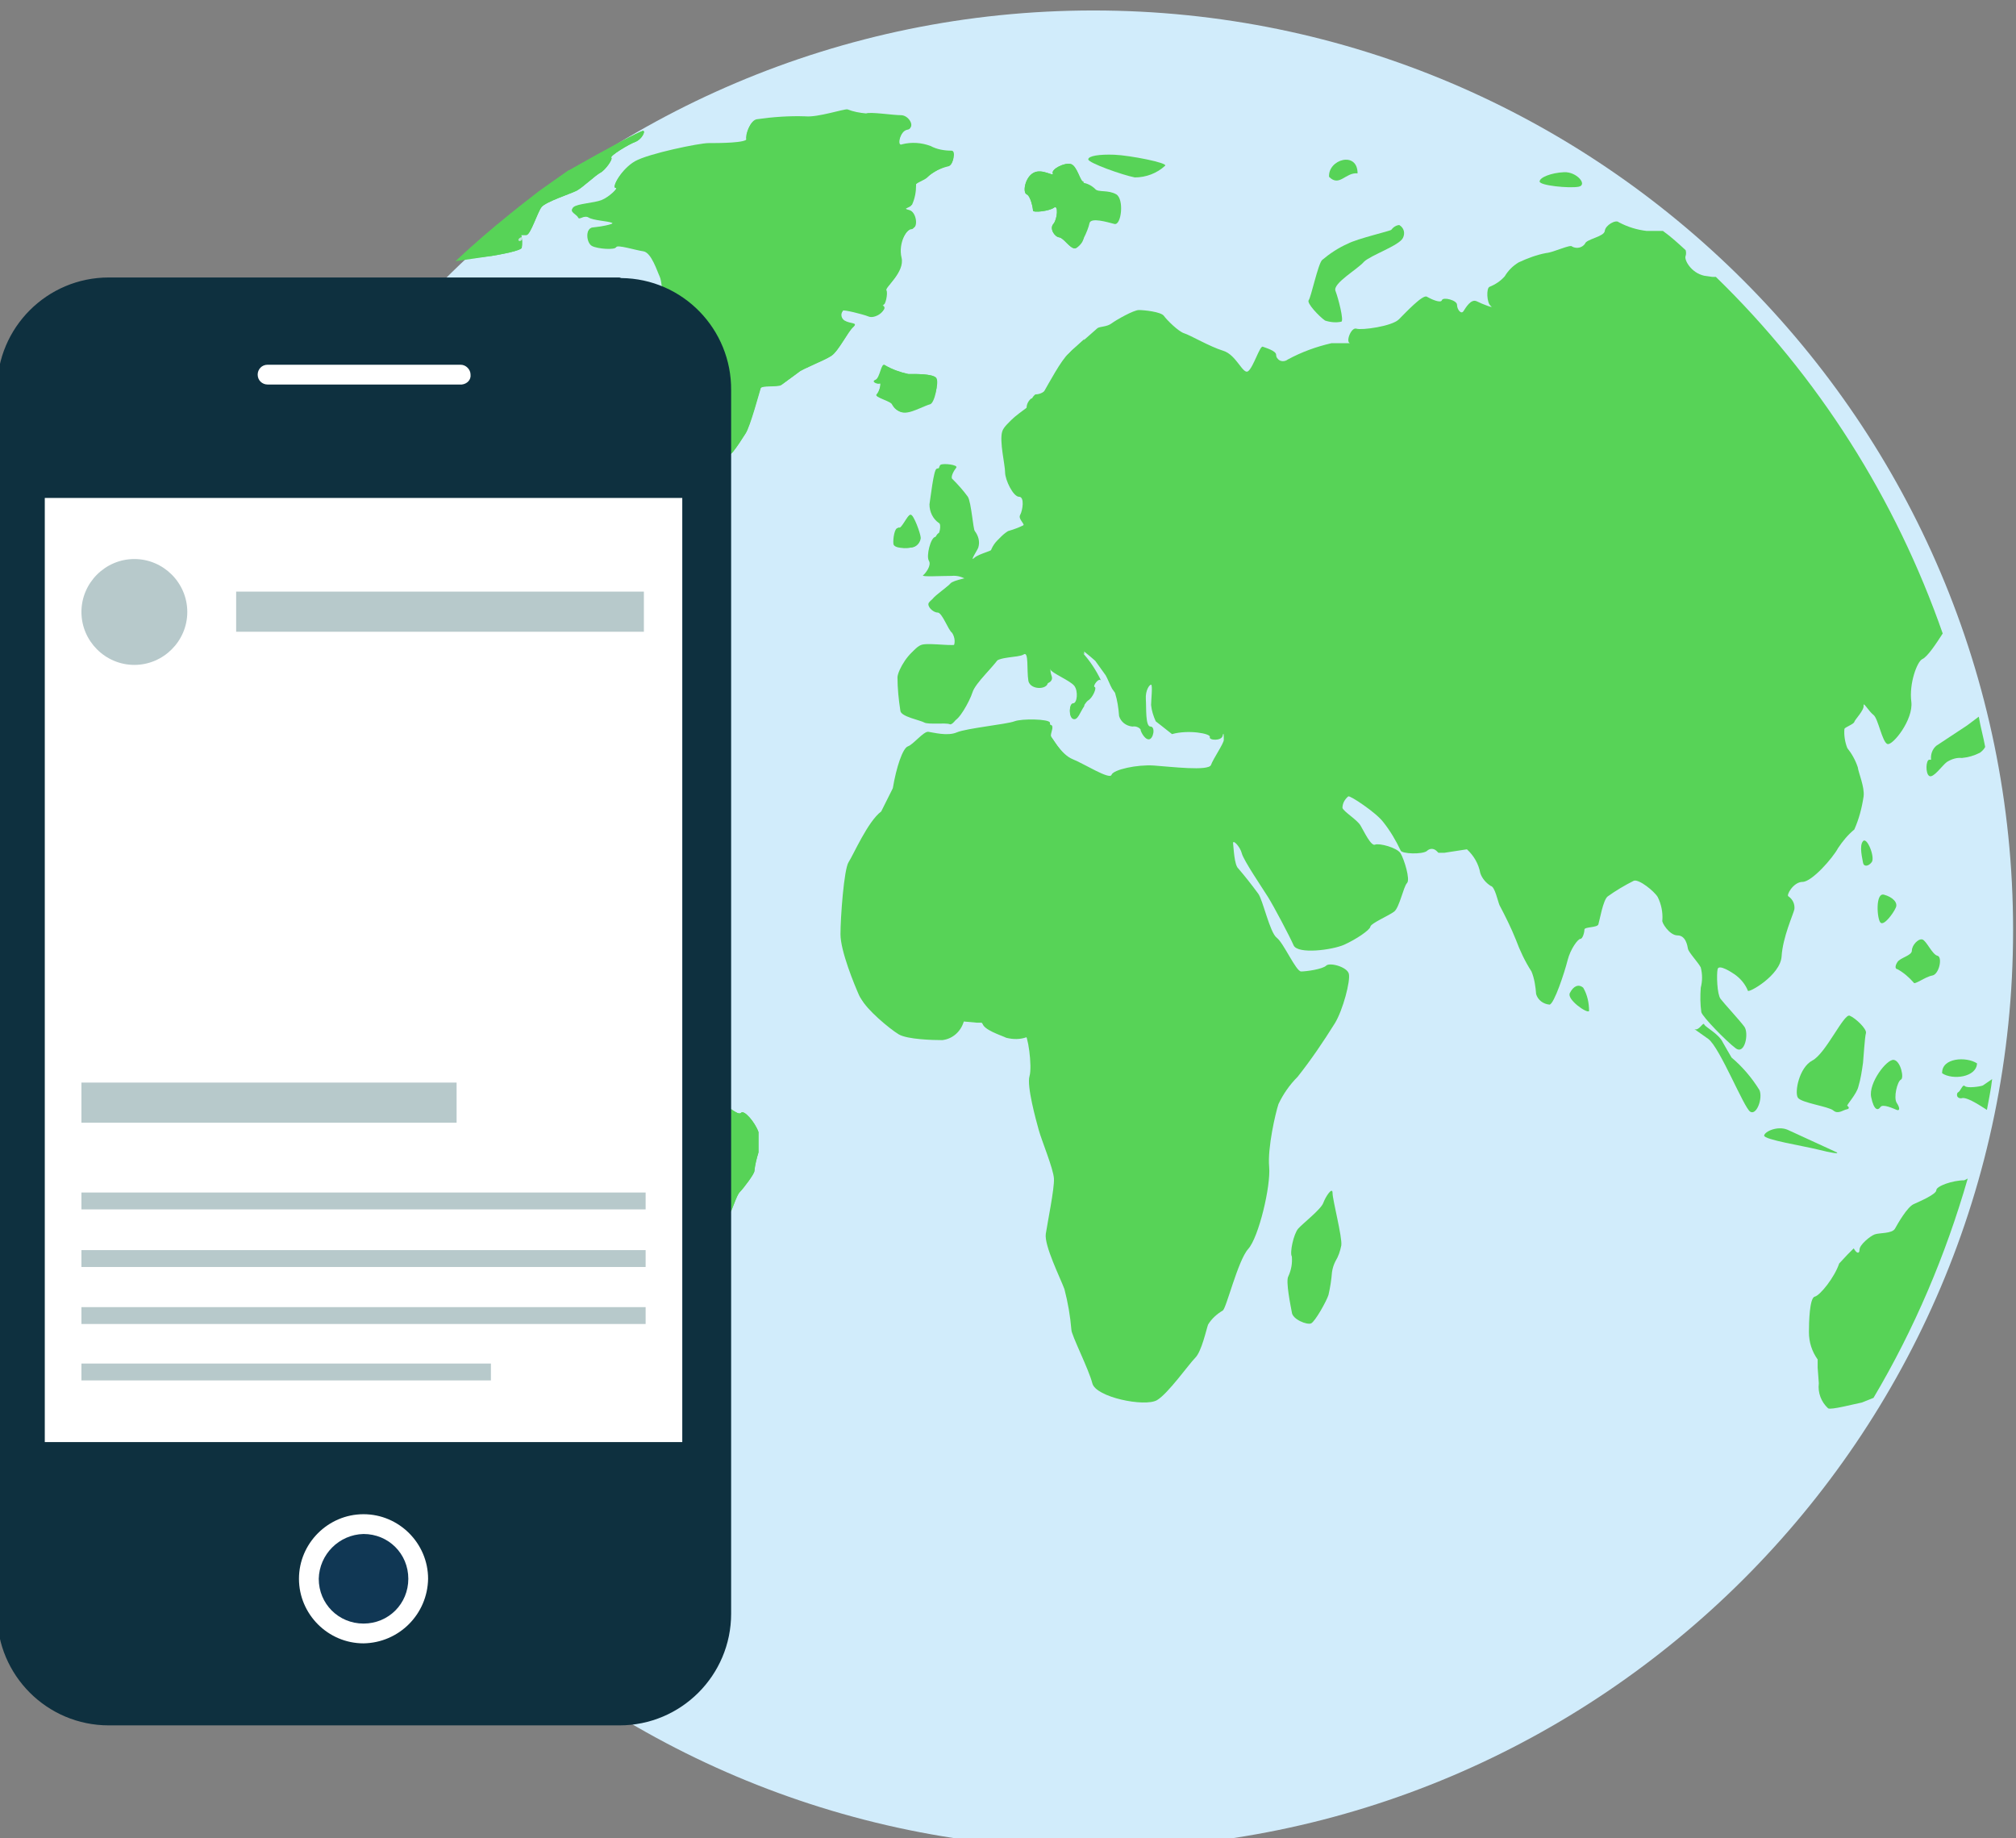 <?xml version="1.0" encoding="utf-8"?>
<!-- Generator: Adobe Illustrator 19.0.0, SVG Export Plug-In . SVG Version: 6.00 Build 0)  -->
<svg version="1.1" id="Pagina_inicial_Escritorio" xmlns="http://www.w3.org/2000/svg" xmlns:xlink="http://www.w3.org/1999/xlink"
	 x="0px" y="0px" viewBox="-306 123 346.6 316" style="enable-background:new -306 123 346.6 316;" xml:space="preserve">
<rect x="-306" y="123" width="346.6" height="316" fill="#808080" stroke="none"/>
<style type="text/css">
	.st0{fill:#D1ECFB;}
	.st1{fill:#57D357;}
	.st2{fill:#103754;}
	.st3{fill:none;}
	.st4{fill:#C1E2DE;}
	.st5{fill:#0E303F;}
	.st6{fill:#FFFFFF;}
	.st7{fill:#B7C9CB;}
</style>
<title>mundo</title>
<g id="Porque_somos_tu_mejor_elección">
	<path class="st0" d="M-118,124.8c-87.1,0-158,70.9-158,158s70.9,158,158,158S40.1,370,40.1,282.9S-30.9,124.8-118,124.8z"/>
	<path class="st1" d="M31.7,325.9c-2,0-4.8,1-4.8,1.7s-2.8,1.9-3.9,2.4s-2.7,3.3-3.2,4.2s-2.7,0.7-3.5,1s-2.6,1.8-2.6,2.6
		c0,0.8-0.5,0.7-1-0.2l-1.1,1.1l-1.4,1.5c-0.8,2.4-3.3,5.5-4.2,5.7s-1,4.4-1,6.1s0.5,3.3,1.5,4.7v1.4l0.2,2.7
		c-0.2,1.6,0.4,3.2,1.6,4.3c0.5,0.3,4.3-0.7,5.8-1l2-0.8c7-11.8,12.4-24.5,16.2-37.7L31.7,325.9z"/>
	<path class="st1" d="M-229.3,329.9c-0.2,0.5,2.6,3.3,3.6,4.3c1.6,2.2,2.9,4.7,3.9,7.3c0.3,1.6,0.3,3.1,0,4.7
		c0.1,0.8,0.3,1.6,0.6,2.4c0.1,0.6-0.9,5.1-0.6,7c0.3,1.9-2.2,7.6-2,10.6c0.2,3,1.4,6.6,1.8,6.4c0.4-0.2,0.7,2.6-0.1,3
		c-0.8,0.4-1.9,2.6-1.4,2.7c0.5,0.1,0,2.4,0.1,3.3c0.1,0.9,0.9,6.9,1,8.4s2.3,5.1,2.7,6.4s0.9,3.5,1,3.9l0.3,0.8
		c0.8,0.2,1.6,0.6,2.3,1c0.5,0.3,3.9,0.1,5-0.1s0.1-1.2-0.3-1.7c-0.4-0.5-0.9-3.2-1.5-3.4c-0.6-0.2-0.8-3.6-0.3-4.4s2.5-1.9,2.7-2.6
		c0.2-0.7,0.2-3.5-0.2-4s0.1-4-0.2-5.8c-0.3-1.8,3.1-3.4,3.3-4.8c0.2-1.4,4-3,4.8-3.6c0.8-0.6,1.6-4.8,1.1-5.6
		c-0.5-0.8,1.4-1.6,2.2-1.6l2-0.6c0.2,0,1.2-1.8,1.7-2.2s1.6-4.7,2.5-5.3c0.9-1.1,1.5-2.5,1.7-4c0.4-1.3,1-2.5,1.9-3.6
		c0.5-0.7,4-2.3,4.7-2.5c0.7-0.2,1.6-5.9,1.8-8c0.4-1.9,0.8-3.7,1.4-5.5c0-0.7,1.1-1.2,1.4-1.5s1-2.8,1.6-3.4
		c0.6-0.6,2.5-3.1,2.5-3.6c0.1-1.1,0.4-2.2,0.7-3.2v-3.5c-0.6-1.7-2.5-3.9-3-3.3c-0.5,0.6-2.6-1.5-3.7-1.9c-1.5-0.4-3-0.7-4.5-0.7
		c-0.7,0-3.1-1.9-4.2-2.3c-1.5-0.3-2.9-0.6-4.3-1.1c-0.5-0.3-1.1-4.4-3.4-5.8c-2.3-1.4-6.1-4.5-6.6-5.7s-4.7-3.5-6-4.3
		c-1.3-0.8-3.3-0.9-3.5-0.6c-0.2,0.3-1.9-2.3-2.7-3c-0.8-0.7-3.4-1.2-3.5-0.7s-1.8,0.2-2.2-0.2s-1.7,0.2-2.4,0.5
		c-0.7,0.3-2.7,3.4-3.7,4.2c-1,0.8-2.2-0.7-2.8-1c-1.3,0-2.6,0.3-3.7,1c-0.7,0.5-2.2-3.4-1.8-5.2c0.4-1.8-1.6-5.3-3.2-5.5
		c-1.6-0.2-1.9-3.9-1.7-5.2c0.2-1.3-2.7-2.3-3.5-2.4c-0.8-0.1-2.6,1.8-3,2.8s-7.3-1.2-6.5-5.5c0.8-4.3,4.1-8.5,4.9-9
		s5.2-0.7,6.2-0.1c0.6,0.3,1.4,0.3,2-0.2c1.7-0.1,3.3,0,4.9,0.5c1,0.5,2.6,4.7,3.7,5.1c1.1,0.4,1.5-2.7,1.7-3.5
		c-0.1-1.1-0.4-2.3-0.8-3.3c-0.2-0.6,1.8-5.7,3.5-6.5c1.7-0.8,3.5-3.7,3.3-4.2c-0.2-0.5,1.4-0.9,1.7-1.1c0.3-0.2,0-4.3,0.6-5.2
		c1.5-1.3,3.1-2.4,4.9-3.2c1-0.5,1.7-3,1.4-3.5c-0.3-0.5,2.6-3,4.2-3.5c1.6-0.5,2.8,0.9,2.5,1l3.3-1.8c0.9-0.6,0-2.6-0.7-3.2
		c-0.7-0.6-0.2-2.7,0.6-3c0.8-0.6,1.3-1.5,1.2-2.5c-0.2-0.3,3.4,0.3,4.8-0.7c1.4-1,0.3,2.4-0.6,3.9c-0.5,0.7-0.3,1.7,0.4,2.2
		c0.3,0.2,0.6,0.3,1,0.3c0.7,0,1.3,0.4,1.5,1.1c0.1,0.3,1.5-0.5,2.4,0s1.5-1.2,1.5-2s-2.2-2.3-2.5-3.3c-0.3-2.5-0.5-4.9-0.5-7.4
		c0-1-1.5-2.8-1.9-2.5s-1.4-2.8-2.2-3.5c-0.6-0.8-0.9-1.7-0.9-2.7c0-0.5-2.5-3.2-3.2-4.4c-0.7-1.2-1.5-1-1.6-0.5s-1.8,0.7-2.6,0.6
		c-0.8-0.1-1.4-3-1.4-4s-3.3-1.2-3.9-2.2c-0.6-1-2.7-0.5-3.1-1c-0.7-0.6-1.6-1-2.6-0.9c-0.3,0.2-0.2,8.1-0.6,10.1
		c-0.4,2-2.2,4-2.8,3.9s-0.2,1.5,0.1,1.4c0.3-0.1-1.2,2.3-1.5,3.9c-0.3,1.6-1.8,0-2-1.5c-0.2-1.5-1.8-3.4-2.2-3s-1.4-0.6-1.8-0.2
		c-0.4,0.4-3.4-1.7-4.7-2.4c-1.3-0.7-1.8-4.3-2.6-4.7c-0.8-0.4-0.1-0.8-0.1-1.4s2.4-2.7,3.1-3.5c1.3-1.7,2.8-3.4,4.3-5
		c1-0.8,1.8-2.6,1.6-3c-0.2-0.4,4.4-1.8,5.7-2.2c1.3-0.4,2.3-3.9,2.5-4.9c0-1.2-0.5-2.3-1.4-3.1c-0.6-0.2,1.7-0.3,2.5,0.1
		c0.8,0.4,3.1-0.7,4.1-0.2l4.2,2.5l-0.2,2.5l-0.6,4.3c-3.6,1.5-4.7,4.1-3.4,4c1.3-0.1,7,2.5,8.6,3.6s2.2-1.7,2.6-2.6
		c0.4-1.4,0.4-2.8,0-4.2c-0.5-0.6,1.8-0.3,2.5,0.2c0.7,0.5,1.4-0.6,1.8-0.9c0.4-0.3,0.7-2.6,1-3.1c0.3-0.5-1-0.9-1.1-1.6
		s-2.6-1.7-3.4-2.2c-0.8-0.6-1-1.6-0.6-2.5c0.3-0.3-0.2-2.6-0.7-3.3s-3.1-1.4-4-1.4s-1.8-2-2.4-2.4c-1.6-0.4-3.3-0.6-4.9-0.5
		c-0.8,0.2-2.4-2.5-3.9-1.6s-3-0.9-3.6-1.4s-4.1,3.3-4,5.8s1.2,5,1.8,5.1s-0.1,2.4-0.7,3.1c-0.6,0.7-2-0.7-1.5-1.2s-1.5-3.3-2.2-4.3
		c-0.7-1-2.3-1.5-3.4-1.9l-2,2.3c0.3,1,0.4,2.1,0.2,3.1c-0.5,1.6-1.8,1.8-1.8,1.1c-0.4-0.4-0.9-0.6-1.5-0.6
		c-19.7,23.5-32,52.2-35.6,82.6c0.8,0.7,1.4,1.6,1.8,2.6c0.5,1.4,2.8,2.3,3.3,2.6c0.5,0.3,0.6-2.6,0.2-3.4s0.6-1.1,0.6-0.7
		c0,0.4,2.3,3.1,3,4.1s1.5,6.9,2.3,8.2c0.8,1.3,7.6,4,9.9,4.4c2.1,0.7,4,1.9,5.5,3.6c0.5,0.7,3.4,1,4,1.4c1,0.8,1.9,1.7,2.7,2.7
		c0.5,0.5,0.9,1.2,1.1,1.9c0,0.3,3.9,1.8,4.9,2.8c0.8,0.7,1.9,0.8,2.8,0.3c0.2-0.5,1,2,1.5,3s0.5,3,0.1,3.3s-0.8,4.2-1.5,5
		c-0.7,0.8-2,6.5-1.7,7.6c0.6,1.5,1.7,2.8,3,3.7c0.4,0.2,0.6,0.8,0.3,1.2v0.1l-0.4,0.3c-0.6,0-0.3,5.6,1.1,6.4
		C-230.5,328.2-229,329.5-229.3,329.9z"/>
	<path class="st2" d="M-210.7,233.7"/>
	<path class="st1" d="M-221.5,167c1.8-0.3,5-0.9,5.2-1.4c0.1-0.7,0.1-1.5-0.1-2.2h0.9c0.7,0,1.9-3.9,2.6-4.8s5-2.3,6-2.8
		s3.3-2.7,4.1-3.1c0.8-0.4,2.2-2.3,1.9-2.6c-0.3-0.3,3-2.3,4.1-2.7s1.8-1.8,1.4-1.9c-0.4-0.1-6.8,3.4-12.8,6.8
		c-6.9,4.7-13.4,9.9-19.5,15.6L-221.5,167z"/>
	<path class="st1" d="M-107.1,363.7c1.9-1.1,5.5-6.2,6.6-7.3s1.9-4.9,2.2-5.7c0.6-1,1.5-1.8,2.5-2.4c0.6-0.2,2.6-8.6,4.4-10.6
		s3.9-10.8,3.6-14.1c-0.3-3.3,1.1-9.3,1.6-10.8c0.8-1.7,1.9-3.3,3.3-4.7c2.3-2.9,4.4-6,6.4-9.2c1.4-2.3,2.7-7.3,2.4-8.5
		s-3.3-2-3.9-1.4c-0.6,0.6-3.4,1-4.3,1s-3-4.9-4.2-5.8c-1.2-0.9-2.4-6.6-3.2-7.6c-1.1-1.5-2.2-2.9-3.4-4.3c-0.7-0.6-0.8-3.5-0.9-4.3
		s1.2,0.5,1.5,1.7s3.5,5.9,4.5,7.5c1,1.6,3.7,6.7,4.4,8.3s6.7,0.8,8.7-0.1c2-0.9,4.4-2.5,4.5-3.1c0.1-0.6,3.2-1.9,4.1-2.6
		s1.6-4.3,2.2-4.9c0.6-0.6-0.5-4.1-1.1-5.1s-3.7-1.8-4.4-1.5s-1.9-2.3-2.5-3.3s-2.8-2.3-3.1-3c0-0.8,0.4-1.5,1-2
		c0.3-0.2,4.8,2.8,6,4.4c1.2,1.5,2.2,3.2,3,4.9c0.2,0.6,3.7,0.7,4.5,0.1c0.5-0.5,1.2-0.5,1.7,0l0.1,0.1l0.2,0.2h1l3.9-0.6
		c1.2,1.1,2,2.5,2.3,4.1c0.3,0.9,1,1.7,1.8,2.2c0.7,0.1,1.2,2.6,1.5,3.3c1,1.9,2,3.9,2.8,5.9c0.7,1.9,1.6,3.8,2.7,5.5
		c0.5,1.2,0.7,2.6,0.8,3.9c0.3,1,1.2,1.7,2.3,1.8c0.8-0.1,2.6-5.6,3.1-7.6s1.8-3.7,2.2-3.7s0.7-1.1,0.7-1.6s2.2-0.3,2.4-0.9
		c0.2-0.6,0.8-4.2,1.6-4.8c1.4-1,2.9-1.9,4.5-2.7c0.9-0.3,3.5,1.8,4.1,2.8c0.6,1.2,0.9,2.6,0.8,4c-0.2,0.3,1.2,2.6,2.6,2.6
		s1.7,1.7,1.8,2.3s1.8,2.4,2.2,3.2c0.3,1.2,0.3,2.3,0,3.5c-0.1,1.4-0.1,2.8,0.1,4.2c0.2,0.8,4.3,5,5.9,6.2s2.3-2.6,1.5-3.7
		c-0.8-1.1-3.5-4-4.1-4.8s-0.7-4.2-0.5-5.1c0.2-0.9,2.4,0.5,3.2,1.1c0.9,0.7,1.6,1.6,2,2.6c0,0.5,5.6-2.6,5.8-5.9s2-7.2,2.2-8.1
		c0.1-0.9-0.3-1.7-1-2.2c-0.5-0.1,0.8-2.5,2.4-2.5s5.2-4.1,6.1-5.8c0.8-1.2,1.7-2.3,2.8-3.2c0.8-1.8,1.3-3.7,1.6-5.7
		c0.2-1.6-0.9-4.1-1-5c-0.4-1.2-1-2.3-1.8-3.3c-0.4-1-0.6-2.2-0.5-3.3c0.1-0.3,1.6-0.8,1.7-1.2s1.7-2,1.6-2.8s0.9,1,1.7,1.6
		c0.8,0.6,1.5,4.7,2.4,5s4.5-4.2,4.1-7.3s1-6.9,1.9-7.3s2.4-2.7,3.5-4.4c-8.1-23.2-21.4-44.2-39-61.3h-0.6l-1.4-0.2
		c-2.3-0.5-3.5-2.8-3.2-3.4c0.1-0.3,0.1-0.7,0-1c-1.2-1.1-2.5-2.3-3.9-3.3h-2.8c-1.7-0.2-3.3-0.7-4.8-1.5c-0.5-0.5-2.3,0.5-2.4,1.5
		s-3.2,1.4-3.4,2.2c-0.5,0.7-1.4,0.9-2.2,0.5c-0.2-0.5-3.2,1-4.5,1.1c-1.6,0.3-3.2,0.9-4.7,1.6c-1,0.6-1.8,1.4-2.4,2.4
		c-0.7,0.8-1.6,1.4-2.6,1.8c-0.6,0.2-0.5,2.8,0.2,3.3s-1.4-0.3-2.4-0.8s-1.9,1.1-2.3,1.7s-1.1-0.3-1.1-1.1s-2.4-1.4-2.6-0.8
		s-1.9-0.2-2.6-0.6s-3.6,2.7-4.8,3.9c-1.2,1.2-6.4,1.9-7.3,1.6s-1.9,2.3-1.1,2.5h-3.2c-2.6,0.6-5.1,1.5-7.5,2.8
		c-0.5,0.4-1.3,0.4-1.7-0.1c-0.2-0.2-0.3-0.4-0.3-0.7c0-0.7-1.8-1.2-2.3-1.4s-1.6,3.5-2.5,4.2s-2-2.8-4.3-3.5s-5.7-2.7-6.7-3
		s-3-2.3-3.5-3s-3.4-1-4.3-1s-3.9,1.7-4.7,2.3s-1.9,0.5-2.4,0.8l-5,4.4c-1.2,1-3.5,5.3-4.2,6.5c-0.5,0.7-1.3,1.2-2.2,1.2
		c-0.5,0.4-0.8,1-0.8,1.6c0,0.5-3.7,2.4-4.2,4.1s0.5,5.7,0.5,7s1.4,4.2,2.4,4.2s0.6,2.4,0.2,3.1c-0.4,0.7,0.7,1.4,0.6,1.9
		c-0.1,0.5-2.6,1.4-3.4,1.6c-1.1,0.7-1.9,1.6-2.3,2.8c-0.1,0.6-2.6,1-3.5,1.8c0.2-0.6,0.4-1.2,0.7-1.8c0.3-1,0-2-0.6-2.8
		c-0.3-0.3-0.6-4.9-1.2-5.9c-0.8-1.1-1.7-2.1-2.6-3c-0.3-0.3,0.2-1.5,0.6-2c0.4-0.5-2.2-0.8-2.7-0.5s-1,4.9-1.2,6.1
		c0,1.3,0.6,2.5,1.6,3.2c0.5,0.1,0.2,2.3-0.6,2.4c-0.8,0.1-1.6,3.3-1.1,4.1s-0.6,2.2-1,2.5s3.2,0.1,4.9,0.1c1-0.1,2,0.2,2.8,0.8
		c-0.1,0.1-3.2,0.6-3.7,1.2s-2.6,2-3,2.6s0.7,1.7,1.5,1.7c0.8,0,1.8,3,2.5,3.5c0.5,0.8,0.6,1.8,0.1,2.6c-0.2,0.5-4.4-0.2-5.9,0.1
		s-3.5,3.6-3.6,4.9c0,1.9,0.2,3.9,0.5,5.8c0.1,1,3.4,1.6,4.1,2s3.7,0,4.4,0.3c0.7,0.3,2.7-3.2,3.2-4.8s3.7-4.5,4.4-5.7
		c0.7-1.2,4.2-0.9,5.1-1.5c0.9-0.6,0.5,2.7,0.8,4.5c0.3,1.8,3.9,1.6,3.3-0.1s0.3-2.4,0.5-1.8s3.4,1.9,4.1,2.8s0.5,3-0.2,3
		s-0.8,2.2,0,2.5s1.8-2.5,2.6-3s1.5-2.2,1.1-2.3s0.7-1.7,1.1-1.1c-0.8-1.7-1.9-3.4-3.2-4.8c-1.5-1.5-0.3-0.8,2.2,1.4l1.8,2.5
		c0.3,0.5,0.8,1.8,1.1,2.3l0.5,0.7c0.4,1.3,0.6,2.6,0.7,4c0.3,1,1.2,1.7,2.3,1.8c0.5-0.1,1.1,0.1,1.4,0.5c-0.1,0.1,0.6,1.7,1.4,1.7
		s1.2-2.2,0.3-2.2s-0.7-3.2-0.8-4.7s0.6-2.5,0.9-2.5s0,2.8,0,3.5c0.1,1,0.4,1.9,0.8,2.8l0.9,0.7l1.9,1.5c2.8-0.8,6.7-0.1,6.5,0.5
		s2,0.7,2.2-0.2s0.2,0.1,0.2,0.7s-1.8,3.2-2.2,4.3s-6.9,0.3-9.8,0.1s-7,0.7-7.3,1.6c-0.3,0.9-4.7-1.9-6.7-2.7s-3.6-3.9-4-4.3
		s0.3-1.4,0.1-2s-4.8-0.7-6.1-0.2c-1.3,0.5-8.3,1.2-9.9,1.9c-1.6,0.7-4.1,0-4.9-0.1s-2.6,2.2-3.5,2.5s-2,3.6-2.6,7.2l-1.2,2.4
		l-0.8,1.6c-2.3,1.7-4.8,7.5-5.6,8.7c-0.8,1.2-1.4,9.5-1.4,12.4c0,2.9,2.4,8.7,3.2,10.5c0.8,1.8,4.9,5.2,6.4,6.1c1.5,0.9,6,1,7.5,1
		c1.8-0.2,3.2-1.5,3.7-3.2l2.2,0.2h1c0,1.2,3.3,2.2,4.1,2.6c1.2,0.3,2.4,0.3,3.5-0.1c0.6-0.1,1.4,5.6,0.9,7.3
		c-0.5,1.7,1.1,7.5,1.6,9.3s2.5,6.6,2.6,8.3c0.1,1.7-1.1,7.5-1.4,9.5s2.5,7.6,3.2,9.5c0.6,2.3,1,4.6,1.2,7c0,0.9,3,6.8,3.6,9.2
		S-109.2,364.9-107.1,363.7z"/>
	<path class="st1" d="M23,291.9c0.1,0.5,2-1,3.2-1.2s1.8-3.2,0.9-3.4c-0.9-0.2-1.9-2.6-2.6-2.8c-0.7-0.2-1.8,1-1.8,1.9
		c0,0.9-2,1.2-2.5,2s-0.3,1.2,0,1.2C21.3,290.2,22.2,291,23,291.9z"/>
	<path class="st1" d="M20.8,308.6c0.6-0.2,0-3.2-1.2-3.4c-1.2-0.2-4.4,4-3.9,6.4c0.5,2.4,1.2,2.3,1.6,1.7s2.3,0.3,2.8,0.5
		s0.6-0.3,0-1.2S20.2,308.9,20.8,308.6z"/>
	<path class="st1" d="M14.3,305.7c0.1-1,0.3-4.4,0.5-5.1s-1.8-2.6-2.8-3c-1-0.4-4.1,6.5-6.4,7.7s-3.1,5.5-2.5,6.4
		c0.6,0.9,5.3,1.5,6.1,2.2s1.7-0.1,2.3-0.2c0.6-0.1,0.3-0.5,0.1-0.6c-0.2-0.1,1.6-2,1.9-3.3C13.9,308.5,14.1,307.1,14.3,305.7z"/>
	<path class="st1" d="M1.3,317.2c-1.7-0.7-3.9,0.3-4,1s6.8,1.8,9.2,2.4c2.4,0.6,3.7,0.8,3.3,0.5L1.3,317.2z"/>
	<path class="st1" d="M15.8,271.2c0.6-0.8-0.8-4.4-1.5-3.6s-0.1,3,0,3.7S15.2,272,15.8,271.2z"/>
	<path class="st1" d="M19.9,279.1c0.5-0.9-0.5-1.9-2-2.3c-1.5-0.4-1.2,4.2-0.6,4.8S19.5,280,19.9,279.1z"/>
	<path class="st1" d="M27.9,307.5c1.8,1.2,5.9,0.7,6-1.7C32.1,304.6,27.8,304.8,27.9,307.5z"/>
	<path class="st1" d="M26.9,251.2c-0.7,0.6-1,1.5-0.9,2.4h-0.3c-0.6,0-0.7,2.4,0,2.8c0.7,0.4,2.2-1.8,3-2.4c0.8-0.5,1.7-0.8,2.6-0.7
		c1.1-0.1,2.1-0.4,3.1-0.9c0.4-0.3,0.7-0.6,0.9-1c-0.3-1.7-0.8-3.4-1.1-5.2l-2,1.5L26.9,251.2z"/>
	<path class="st2" d="M-14.9,299.8"/>
	<path class="st1" d="M-3.5,310.4c-1.3-2.1-2.9-4-4.8-5.6l-0.7-1.2l-0.8-1.4c-0.7-1.5-3-2.6-3.2-3.1s-0.9,1.2-1.7,0.8l2.4,1.7
		c2,1.5,6.1,11.8,7.2,12.5S-2.9,311.8-3.5,310.4z"/>
	<path class="st1" d="M-36.1,293.7c-0.6,1.1,3,3.6,3.3,3.1c0-1.4-0.3-2.8-1-4C-34.6,292.1-35.5,292.5-36.1,293.7z"/>
	<path class="st1" d="M-83.9,348.6c0.1,1.2,2.6,2.2,3.3,1.9c0.7-0.3,2.7-3.9,3-4.9c0.3-1.3,0.5-2.6,0.6-3.9c0.1-0.7,0.3-1.3,0.6-1.9
		c0.5-0.8,0.8-1.7,1-2.7c0.2-1.4-1.5-7.8-1.5-9s-1.2,0.6-1.6,1.7c-0.4,1.1-3.5,3.5-4.3,4.4c-0.8,0.9-1.5,4.2-1.1,4.8
		c0.1,1.2-0.1,2.3-0.6,3.4C-85,343.2-84.1,347.5-83.9,348.6z"/>
	<path class="st1" d="M-200.3,393.6h2.2C-197.9,391.2-200.4,391.6-200.3,393.6z"/>
	<path class="st1" d="M-142.4,148.9c-1.2,0-2.5-0.2-3.6-0.8c-1.6-0.6-3.3-0.7-4.9-0.3c-1,0.5-0.3-2.5,1-2.7c1.3-0.2,0.2-2.3-1.2-2.3
		s-5.2-0.6-6-0.3c-1.1-0.1-2.2-0.3-3.2-0.7c-0.6-0.1-5.1,1.4-7.2,1.2c-2.8-0.1-5.6,0.1-8.4,0.5c-1.1,0.2-1.9,2.5-1.7,3.3
		c0.2,0.8-5,0.8-6.6,0.8s-10.3,1.8-12.6,3.1c-2.3,1.3-4,4.4-3.3,4.4c0.7,0-1.2,1.8-2.5,2.3c-1.3,0.5-4.1,0.6-4.8,1.2
		c-0.7,0.6,0.7,1.1,0.9,1.6c0.2,0.5,1-0.3,1.8,0.1c0.8,0.4,3.3,0.6,4,0.9c0.7,0.3-2.2,0.8-3.4,0.9c-1.2,0.1-1,2.6,0,3.1
		s3.9,0.7,4.1,0.2s3.3,0.5,4.7,0.7s2.4,3.5,2.8,4.3c0.4,0.8,0.5,3.3,0.5,4.1s2.4,2,2.8,1.6c0.4-0.4,0.3,1.1-0.7,1s-0.3,2.7,0.9,3.2
		c1.2,0.5,0.3,2.2-0.3,2.7s-0.3,2.2-1,2.8c-0.7,0.6,2.6,6.4,2.5,9.3s1.8,5.3,2.5,5.3c0.7,0,3.1,0.6,3.4,1.2s1.5-0.5,1.9-0.9
		c0.8-1,1.5-2.1,2.2-3.2c0.8-1.2,2.4-7.2,2.6-7.8s3-0.2,3.6-0.6l3-2.2c0.5-0.5,4.4-2,5.6-2.8s2.8-4.1,3.7-4.9s-0.5-0.5-1.5-1.1
		c-0.5-0.3-0.7-1-0.4-1.5l0.2-0.3c0.2-0.3,3.5,0.5,4.5,0.9s3.2-1,2.4-1.6c-0.8-0.6-0.3-0.6,0-0.3c0.3,0.3,0.8-1.9,0.5-2.4
		c-0.3-0.5,3.2-3.1,2.6-5.6c-0.6-2.5,0.9-5.1,1.9-5.1s0.7-2.8-0.6-3.1c-1.3-0.3,0-0.5,0.5-0.9c0.5-1.1,0.7-2.2,0.7-3.4
		c-0.2-0.5,1.8-1,2.2-1.6c1-0.8,2.2-1.4,3.5-1.8C-142.1,151.2-141.6,148.9-142.4,148.9z"/>
	<path class="st1" d="M-121.9,151.2c-1.1-0.3-3.4,0.9-3.1,1.6s-1.8-0.9-3.3-0.1c-1.5,0.8-1.9,3.4-1.2,3.7c0.7,0.3,1.1,2.4,1.1,2.8
		s2.8,0.1,3.6-0.5s0.6,2-0.1,2.8s0.2,2.2,1,2.3s1.8,1.9,2.7,1.9s2.3-3.2,2.5-4.3s3.1-0.2,4.3,0.1s1.7-4.3,0.3-5.1s-3.1-0.3-3.6-0.9
		c-0.6-0.6-1.4-1-2.2-1.1C-120.2,154.4-120.8,151.5-121.9,151.2z"/>
	<path class="st1" d="M-110.9,153.5c1.9,0,3.8-0.7,5.2-2c0.6-0.5-6.1-1.8-8.7-1.9s-4.5,0.2-4.5,0.8S-113,153.1-110.9,153.5z"/>
	<path class="st1" d="M-151.6,213.8c-0.6-0.2-0.9,1.9-0.8,2.7c0.1,0.8,2.2,0.8,3.1,0.6c0.8-0.1,1.4-0.8,1.5-1.6c0-0.7-1.2-4-1.7-4
		S-151,214-151.6,213.8z"/>
	<path class="st1" d="M-145,188c-0.5-0.8-3.9-0.7-4.8-0.7c-1.4-0.3-2.8-0.8-4-1.5c-0.6-0.6-0.8,2.2-1.6,2.5
		c-0.8,0.3,0.5,0.8,0.7,0.6c0.2-0.2,0,1.4-0.5,1.9s2.3,0.9,2.6,1.8c0.5,0.9,1.4,1.4,2.4,1.2c1-0.1,3.1-1.2,3.9-1.4
		S-144.5,188.9-145,188z"/>
	<path class="st1" d="M-71.5,168c1.1-1.1,6.1-2.8,6.7-4.1c0.4-0.8,0.2-1.7-0.6-2.2l0,0h-0.2c-0.5,0.1-0.9,0.4-1.2,0.8
		c-0.1,0.2-5.8,1.5-7.5,2.4c-1.6,0.7-3.1,1.7-4.4,2.8c-0.7,0.7-1.9,6.4-2.3,6.9s1.8,2.8,2.8,3.5c0.9,0.3,1.9,0.4,2.8,0.2
		c0.5-0.1-0.5-4-1-5.3S-72.6,169.3-71.5,168z"/>
	<path class="st1" d="M-77.5,153.4c1.8,1.8,2.8-0.8,4.9-0.6C-72.6,148.9-77.7,150.4-77.5,153.4z"/>
	<path class="st1" d="M-41.3,154.2c0,0.7,5.1,1.2,6.7,0.9s-0.3-2.6-2.5-2.5S-41.3,153.5-41.3,154.2z"/>
	<path class="st1" d="M-230.3,192.8c-0.6,0.5,0,3.1,0.9,3.1s2.7-3.9,4-3.1c1.3,0.8,2.2,1,1.9,0.7c-0.3-0.3-3.9-1.9-4.3-2.3
		C-228.2,190.8-229.7,192.3-230.3,192.8z"/>
	<path class="st1" d="M-217,279.6c0,0.5,2.3,0.3,2.6-0.3c0.3-0.6,0.1-1.2-0.5-1.2C-215.8,278.3-216.5,278.9-217,279.6z"/>
	<path class="st1" d="M-227.1,275.8c1-0.2,0.6,1.5,0.8,2.2c0.2,0.7,2.8,1.1,3.4,1.6c0.6,0.5,1.8-0.8,2.8-0.7s-0.3-3.6-2-3.5
		c-1.7,0.1-3.1-1.6-3.5-1.8c-1.1-0.5-2.1-1.1-3-1.8c-0.6-0.5-5-0.8-6.5-0.8c-1.4,0.1-2.6,0.9-3.4,2c-0.2,0.5,2.4,0.9,3.1,0.5
		c0.7-0.4,4.2,0.5,5,1.2C-229.5,275.5-228.3,275.9-227.1,275.8z"/>
	<path class="st1" d="M-231.9,279.6c0,0.5,2.3,0.1,2.8,0.1s0.6-0.5,0-0.8S-231.9,279.1-231.9,279.6z"/>
	<path class="st1" d="M-230.3,267.8c-0.6-0.2-1,0.7-1,1.1c0,0.4,0.3,0.7,0.7,0.8C-230.2,269.7-229.6,268-230.3,267.8z"/>
	<path class="st1" d="M-225.4,268.1c-0.3-0.5-0.9-0.8-1.5-0.8c-0.3,0-0.5,0.7-0.5,1.7S-225.3,268.5-225.4,268.1z"/>
	<path class="st1" d="M-222,273.4c0.9-0.5,1-1.5,0.5-1.5s-1.6-1.6-2.2-1.8c-0.6-0.2-1,1-1,1.5c-0.1,0.4,0.2,0.7,0.6,0.8l0,0h0.1
		C-223.6,272.3-222.9,273.9-222,273.4z"/>
	<path class="st1" d="M34.9,309.6c-0.5,0.2-2.7,0.5-3.1,0.1c-0.4-0.4-0.7,0.9-1.2,1.1c-0.2,0.2-0.2,0.6,0,0.8
		c0.2,0.2,0.4,0.2,0.6,0.2c0.8-0.3,2.7,0.9,4.4,2c0.3-1.7,0.7-3.5,0.9-5.3L34.9,309.6z"/>
	<path class="st1" d="M-229.3,329.9c-0.2,0.5,2.6,3.3,3.6,4.3c1.6,2.2,2.9,4.7,3.9,7.3c0.3,1.6,0.3,3.1,0,4.7
		c0.1,0.8,0.3,1.6,0.6,2.4c0.1,0.6-0.9,5.1-0.6,7c0.3,1.9-2.2,7.6-2,10.6c0.2,3,1.4,6.6,1.8,6.4c0.4-0.2,0.7,2.6-0.1,3
		c-0.8,0.4-1.9,2.6-1.4,2.7c0.5,0.1,0,2.4,0.1,3.3c0.1,0.9,0.9,6.9,1,8.4s2.3,5.1,2.7,6.4s0.9,3.5,1,3.9l0.3,0.8
		c0.8,0.2,1.6,0.6,2.3,1c0.5,0.3,3.9,0.1,5-0.1s0.1-1.2-0.3-1.7c-0.4-0.5-0.9-3.2-1.5-3.4c-0.6-0.2-0.8-3.6-0.3-4.4s2.5-1.9,2.7-2.6
		c0.2-0.7,0.2-3.5-0.2-4s0.1-4-0.2-5.8c-0.3-1.8,3.1-3.4,3.3-4.8c0.2-1.4,4-3,4.8-3.6c0.8-0.6,1.6-4.8,1.1-5.6
		c-0.5-0.8,1.4-1.6,2.2-1.6l2-0.6c0.2,0,1.2-1.8,1.7-2.2s1.6-4.7,2.5-5.3c0.9-1.1,1.5-2.5,1.7-4c0.4-1.3,1-2.5,1.9-3.6
		c0.5-0.7,4-2.3,4.7-2.5c0.7-0.2,1.6-5.9,1.8-8c0.4-1.9,0.8-3.7,1.4-5.5c0-0.7,1.1-1.2,1.4-1.5s1-2.8,1.6-3.4
		c0.6-0.6,2.5-3.1,2.5-3.6c0.1-1.1,0.4-2.2,0.7-3.2v-3.5c-0.6-1.7-2.5-3.9-3-3.3c-0.5,0.6-2.6-1.5-3.7-1.9c-1.5-0.4-3-0.7-4.5-0.7
		c-0.7,0-3.1-1.9-4.2-2.3c-1.5-0.3-2.9-0.6-4.3-1.1c-0.5-0.3-1.1-4.4-3.4-5.8c-2.3-1.4-6.1-4.5-6.6-5.7s-4.7-3.5-6-4.3
		c-1.3-0.8-3.3-0.9-3.5-0.6c-0.2,0.3-1.9-2.3-2.7-3c-0.8-0.7-3.4-1.2-3.5-0.7s-1.8,0.2-2.2-0.2s-1.7,0.2-2.4,0.5
		c-0.7,0.3-2.7,3.4-3.7,4.2c-1,0.8-2.2-0.7-2.8-1c-1.3,0-2.6,0.3-3.7,1c-0.7,0.5-2.2-3.4-1.8-5.2c0.4-1.8-1.6-5.3-3.2-5.5
		c-1.6-0.2-1.9-3.9-1.7-5.2c0.2-1.3-2.7-2.3-3.5-2.4c-0.8-0.1-2.6,1.8-3,2.8s-7.3-1.2-6.5-5.5c0.8-4.3,4.1-8.5,4.9-9
		s5.2-0.7,6.2-0.1c0.6,0.3,1.4,0.3,2-0.2c1.7-0.1,3.3,0,4.9,0.5c1,0.5,2.6,4.7,3.7,5.1c1.1,0.4,1.5-2.7,1.7-3.5
		c-0.1-1.1-0.4-2.3-0.8-3.3c-0.2-0.6,1.8-5.7,3.5-6.5c1.7-0.8,3.5-3.7,3.3-4.2c-0.2-0.5,1.4-0.9,1.7-1.1c0.3-0.2,0-4.3,0.6-5.2
		c1.5-1.3,3.1-2.4,4.9-3.2c1-0.5,1.7-3,1.4-3.5c-0.3-0.5,2.6-3,4.2-3.5c1.6-0.5,2.8,0.9,2.5,1l3.3-1.8c0.9-0.6,0-2.6-0.7-3.2
		c-0.7-0.6-0.2-2.7,0.6-3c0.8-0.6,1.3-1.5,1.2-2.5c-0.2-0.3,3.4,0.3,4.8-0.7c1.4-1,0.3,2.4-0.6,3.9c-0.5,0.7-0.3,1.7,0.4,2.2
		c0.3,0.2,0.6,0.3,1,0.3c0.7,0,1.3,0.4,1.5,1.1c0.1,0.3,1.5-0.5,2.4,0s1.5-1.2,1.5-2s-2.2-2.3-2.5-3.3c-0.3-2.5-0.5-4.9-0.5-7.4
		c0-1-1.5-2.8-1.9-2.5s-1.4-2.8-2.2-3.5c-0.6-0.8-0.9-1.7-0.9-2.7c0-0.5-2.5-3.2-3.2-4.4c-0.7-1.2-1.5-1-1.6-0.5s-1.8,0.7-2.6,0.6
		c-0.8-0.1-1.4-3-1.4-4s-3.3-1.2-3.9-2.2c-0.6-1-2.7-0.5-3.1-1c-0.7-0.6-1.6-1-2.6-0.9c-0.3,0.2-0.2,8.1-0.6,10.1
		c-0.4,2-2.2,4-2.8,3.9s-0.2,1.5,0.1,1.4c0.3-0.1-1.2,2.3-1.5,3.9c-0.3,1.6-1.8,0-2-1.5c-0.2-1.5-1.8-3.4-2.2-3s-1.4-0.6-1.8-0.2
		c-0.4,0.4-3.4-1.7-4.7-2.4c-1.3-0.7-1.8-4.3-2.6-4.7c-0.8-0.4-0.1-0.8-0.1-1.4s2.4-2.7,3.1-3.5c1.3-1.7,2.8-3.4,4.3-5
		c1-0.8,1.8-2.6,1.6-3c-0.2-0.4,4.4-1.8,5.7-2.2c1.3-0.4,2.3-3.9,2.5-4.9c0-1.2-0.5-2.3-1.4-3.1c-0.6-0.2,1.7-0.3,2.5,0.1
		c0.8,0.4,3.1-0.7,4.1-0.2l4.2,2.5l-0.2,2.5l-0.6,4.3c-3.6,1.5-4.7,4.1-3.4,4c1.3-0.1,7,2.5,8.6,3.6s2.2-1.7,2.6-2.6
		c0.4-1.4,0.4-2.8,0-4.2c-0.5-0.6,1.8-0.3,2.5,0.2c0.7,0.5,1.4-0.6,1.8-0.9c0.4-0.3,0.7-2.6,1-3.1c0.3-0.5-1-0.9-1.1-1.6
		s-2.6-1.7-3.4-2.2c-0.8-0.6-1-1.6-0.6-2.5c0.3-0.3-0.2-2.6-0.7-3.3s-3.1-1.4-4-1.4s-1.8-2-2.4-2.4c-1.6-0.4-3.3-0.6-4.9-0.5
		c-0.8,0.2-2.4-2.5-3.9-1.6s-3-0.9-3.6-1.4s-4.1,3.3-4,5.8s1.2,5,1.8,5.1s-0.1,2.4-0.7,3.1c-0.6,0.7-2-0.7-1.5-1.2s-1.5-3.3-2.2-4.3
		c-0.7-1-2.3-1.5-3.4-1.9l-2,2.3c0.3,1,0.4,2.1,0.2,3.1c-0.5,1.6-1.8,1.8-1.8,1.1c-0.4-0.4-0.9-0.6-1.5-0.6l-2,2.6l-2,2.6l-2,2.8
		l-1.8,2.5l-2.6,3.9l-2.4,3.7c-0.7,1-1.2,2.2-1.9,3.3c-0.5,0.7-0.9,1.5-1.2,2.3l-1.9,3.5l-1,2c-1.4,2.7-2.7,5.6-4,8.5v0.2l-1.7,4.3
		l-0.7,1.6l-1.6,4.4l-0.2,0.7c-1.7,5-3.2,10.1-4.4,15.3c-0.1,0.3-0.1,0.7-0.2,1c-1.2,5.5-2.2,11.1-2.8,16.7l0,0
		c0.8,0.7,1.4,1.6,1.8,2.6c0.5,1.4,2.8,2.3,3.3,2.6c0.5,0.3,0.6-2.6,0.2-3.4s0.6-1.1,0.6-0.7c0,0.4,2.3,3.1,3,4.1s1.5,6.9,2.3,8.2
		c0.8,1.3,7.6,4,9.9,4.4c2.1,0.7,4,1.9,5.5,3.6c0.5,0.7,3.4,1,4,1.4c1,0.8,1.9,1.7,2.7,2.7c0.5,0.5,0.9,1.2,1.1,1.9
		c0,0.3,3.9,1.8,4.9,2.8c0.8,0.7,1.9,0.8,2.8,0.3c0.2-0.5,1,2,1.5,3s0.5,3,0.1,3.3s-0.8,4.2-1.5,5c-0.7,0.8-2,6.5-1.7,7.6
		c0.6,1.5,1.7,2.8,3,3.7c0.4,0.2,0.6,0.8,0.3,1.2v0.1l-0.4,0.3c-0.6,0-0.3,5.6,1.1,6.4C-229.3,327.5-229,329.5-229.3,329.9z"/>
	<line class="st3" x1="-210.7" y1="233.6" x2="-210.7" y2="233.6"/>
	<path class="st1" d="M-221.5,167c1.8-0.3,5-0.9,5.2-1.4c0.1-0.7,0.1-1.5-0.1-2.2h0.9c0.7,0,1.9-3.9,2.6-4.8s5-2.3,6-2.8
		s3.3-2.7,4.1-3.1c0.8-0.4,2.2-2.3,1.9-2.6c-0.3-0.3,3-2.3,4.1-2.7s1.8-1.8,1.4-1.9c-0.4-0.1-6.8,3.4-12.8,6.8h-0.1l-5.1,3.6
		l-3.3,2.6l-1.7,1.4l-3.9,3.3l-0.8,0.7l-4.2,3.7L-221.5,167z"/>
	<path class="st1" d="M-121.5,244.1c-0.7,0-0.8,2.2,0,2.5s1.2-1.2,1.9-2.2v-8.7h-0.1c-0.9-0.9-0.8-0.9,0.1-0.2v-54.2l-2,1.8
		c-1.2,1-3.5,5.3-4.2,6.5c-0.5,0.7-1.3,1.2-2.2,1.2c-0.5,0.4-0.8,1-0.8,1.6c0,0.5-3.7,2.4-4.2,4.1s0.5,5.7,0.5,7s1.4,4.2,2.4,4.2
		s0.6,2.4,0.2,3.1c-0.4,0.7,0.7,1.4,0.6,1.9c-0.1,0.5-2.6,1.4-3.4,1.6c-1.1,0.7-1.9,1.6-2.3,2.8c-0.1,0.6-2.6,1-3.5,1.8
		s0.6-1.4,0.7-1.8c0.3-1,0-2-0.6-2.8c-0.3-0.3-0.6-4.9-1.2-5.9c-0.8-1.1-1.7-2.1-2.6-3c-0.5-0.3,0.2-1.5,0.6-2
		c0.4-0.5-2.2-0.8-2.7-0.5s-1,4.9-1.2,6.1c0,1.3,0.6,2.5,1.6,3.2c0.5,0.1,0.2,2.3-0.6,2.4c-0.8,0.1-1.6,3.3-1.1,4.1s-0.6,2.2-1,2.5
		s3.2,0.1,4.9,0.1c1-0.1,2,0.2,2.8,0.8c-0.1,0.1-3.2,0.6-3.7,1.2s-2.6,2-3,2.6s0.7,1.7,1.5,1.7c0.8,0,1.8,3,2.5,3.5
		c0.5,0.8,0.6,1.8,0.1,2.6c-0.2,0.5-4.4-0.2-5.9,0.1s-3.5,3.6-3.6,4.9c0,1.9,0.2,3.9,0.5,5.8c0.1,0.9,3.4,1.6,4.1,2s3.7,0,4.4,0.3
		c0.7,0.3,2.7-3.2,3.2-4.8s3.7-4.5,4.4-5.7c0.7-1.2,4.2-0.9,5.1-1.5c0.9-0.6,0.5,2.7,0.8,4.5c0.3,1.8,3.9,1.6,3.3-0.1
		s0.3-2.4,0.5-1.8s3.4,1.9,4.1,2.8S-120.8,244.1-121.5,244.1z"/>
	<path class="st1" d="M-119.5,254.9l-1.7-0.8c-2-0.8-3.6-3.9-4-4.3s0.3-1.4,0.1-2s-4.8-0.7-6.1-0.2c-1.3,0.5-8.3,1.2-9.9,1.9
		c-1.6,0.7-4.1,0-4.9-0.1s-2.6,2.2-3.5,2.5s-2,3.6-2.6,7.2l-1.2,2.4l-0.8,1.6c-2.3,1.7-4.8,7.5-5.6,8.7c-0.8,1.2-1.4,9.5-1.4,12.4
		c0,2.9,2.4,8.7,3.2,10.5c0.8,1.8,4.9,5.2,6.4,6.1c1.5,0.9,6,1,7.5,1c1.8-0.2,3.2-1.5,3.7-3.2l2.2,0.2h1c0,1.2,3.3,2.2,4.1,2.6
		c1.2,0.3,2.4,0.3,3.5-0.1c0.6-0.1,1.4,5.6,0.9,7.3c-0.5,1.7,1.1,7.5,1.6,9.3s2.5,6.6,2.6,8.3c0.1,1.7-1.1,7.5-1.4,9.5
		s2.5,7.6,3.2,9.5c0.6,2.3,1,4.6,1.2,7c0.4,1.4,0.9,2.8,1.6,4.1V254.7l0,0L-119.5,254.9z"/>
	<path class="st1" d="M-200.3,393.6h2.2C-197.9,391.2-200.4,391.6-200.3,393.6z"/>
	<path class="st1" d="M-156.7,177.4c1.1,0.5,3.2-1,2.4-1.6c-0.8-0.6-0.3-0.6,0-0.3c0.3,0.3,0.8-1.9,0.5-2.4
		c-0.3-0.5,3.2-3.1,2.6-5.6c-0.6-2.5,1-5.1,1.9-5.1s0.7-2.8-0.6-3.1c-1.3-0.3,0-0.5,0.5-0.9c0.5-1.1,0.7-2.2,0.7-3.4
		c-0.2-0.5,1.8-1,2.2-1.6c1-0.9,2.2-1.5,3.5-1.8c0.9-0.1,1.2-2.4,0.5-2.3c-1.2,0-2.5-0.2-3.6-0.8c-0.5-0.5-3.9-0.8-4.9-0.5
		s-0.3-2.5,1-2.7c1.3-0.2,0.2-2.3-1.2-2.3s-5.2-0.6-6-0.3c-1.1-0.1-2.2-0.3-3.2-0.7c-0.6-0.1-5.1,1.4-7.2,1.2
		c-2.8-0.1-5.6,0.1-8.4,0.5c-1.1,0.2-1.9,2.5-1.7,3.3c0.2,0.8-5,0.8-6.6,0.8s-10.3,1.8-12.6,3.1c-2.3,1.3-4,4.4-3.3,4.4
		c0.7,0-1.2,1.8-2.5,2.3c-1.3,0.5-4.1,0.6-4.8,1.2c-0.7,0.6,0.7,1.1,0.9,1.6c0.2,0.5,1-0.5,1.8,0c0.8,0.5,3.3,0.6,4,0.9
		c0.7,0.3-2.2,0.8-3.4,0.9c-1.2,0.1-1,2.6,0,3.1s3.9,0.7,4.1,0.2s3.3,0.5,4.7,0.7s2.4,3.5,2.8,4.3c0.4,0.8,0.5,3.3,0.5,4.1
		s2.4,2,2.8,1.6c0.4-0.4,0.3,1.1-0.7,1s-0.3,2.7,0.9,3.2c1.2,0.5,0.3,2.2-0.3,2.7s-0.3,2.2-1,2.8c-0.7,0.6,2.6,6.4,2.5,9.3
		s1.8,5.3,2.5,5.3c0.7,0,3.1,0.6,3.4,1.2s1.5-0.5,1.9-0.9c0.8-1,1.5-2.1,2.2-3.2c0.8-1.2,2.4-7.2,2.6-7.8s3-0.2,3.6-0.6l3-2.2
		c0.5-0.5,4.4-2,5.6-2.8s2.8-4.1,3.7-4.9s-0.5-0.5-1.5-1.1c-0.5-0.3-0.7-1-0.4-1.5l0.2-0.3C-161,176.2-157.7,177-156.7,177.4z"/>
	<path class="st1" d="M-121.9,151.2c-1.1-0.3-3.4,0.9-3.1,1.6s-1.8-0.9-3.3-0.1c-1.5,0.8-1.9,3.4-1.2,3.7c0.7,0.3,1.1,2.4,1.1,2.8
		s2.8,0.1,3.6-0.5s0.6,2-0.1,2.8s0.2,2.2,1,2.3s1.8,1.9,2.7,1.9c0.7-0.3,1.3-0.9,1.5-1.7v-9.8l0,0
		C-120.2,154.4-120.8,151.5-121.9,151.2z"/>
	<path class="st1" d="M-149.2,217.1c0.8-0.1,1.4-0.8,1.5-1.6c0-0.7-1.2-4-1.7-4s-1.4,2.4-2,2.2s-0.9,1.9-0.8,2.7
		C-152.1,217.2-150.2,217.3-149.2,217.1z"/>
	<path class="st1" d="M-152.4,192.7c0.5,0.9,1.4,1.4,2.4,1.2c1-0.1,3.1-1.2,3.9-1.4s1.5-3.7,1-4.5s-3.9-0.7-4.8-0.7
		c-1.4-0.3-2.8-0.8-4-1.5c-0.6-0.6-0.8,2.2-1.6,2.5c-0.8,0.3,0.3,0.8,0.7,0.6s0,1.4-0.5,1.9S-152.6,192-152.4,192.7z"/>
	<path class="st1" d="M-230.3,192.8c-0.6,0.5,0,3.1,0.9,3.1s2.7-3.9,4-3.1c1.3,0.8,2.2,1,1.9,0.7c-0.3-0.3-3.9-1.9-4.3-2.3
		C-228.2,190.8-229.7,192.3-230.3,192.8z"/>
	<path class="st1" d="M-217,279.6c0,0.5,2.3,0.3,2.6-0.3c0.3-0.6,0.1-1.2-0.5-1.2C-215.8,278.3-216.5,278.9-217,279.6z"/>
	<path class="st1" d="M-227.1,275.8c1-0.2,0.6,1.5,0.8,2.2c0.2,0.7,2.8,1.1,3.4,1.6c0.6,0.5,1.8-0.8,2.8-0.7s-0.3-3.6-2-3.5
		c-1.7,0.1-3.1-1.6-3.5-1.8c-1.1-0.5-2.1-1.1-3-1.8c-0.6-0.5-5-0.8-6.5-0.8c-1.4,0.1-2.6,0.9-3.4,2c-0.2,0.5,2.4,0.9,3.1,0.5
		c0.7-0.4,4.2,0.5,5,1.2C-229.5,275.5-228.3,275.9-227.1,275.8z"/>
	<path class="st1" d="M-231.9,279.6c0,0.5,2.3,0.1,2.8,0.1s0.6-0.5,0-0.8S-231.9,279.1-231.9,279.6z"/>
	<path class="st1" d="M-230.3,267.8c-0.6-0.2-1,0.7-1,1.1c0,0.4,0.3,0.7,0.7,0.8C-230.2,269.7-229.6,268-230.3,267.8z"/>
	<path class="st1" d="M-225.4,268.1c-0.3-0.5-0.9-0.8-1.5-0.8c-0.3,0-0.5,0.7-0.5,1.7S-225.3,268.5-225.4,268.1z"/>
	<path class="st1" d="M-222,273.4c0.9-0.5,1-1.5,0.5-1.5s-1.6-1.6-2.2-1.8c-0.6-0.2-1,1-1,1.5c-0.1,0.4,0.2,0.7,0.6,0.8l0,0h0.1
		C-223.6,272.3-222.9,273.9-222,273.4z"/>
	<path class="st4" d="M-216.3,163.8c-0.1-0.1-0.8,0.3-0.5,0.6c0.2,0.1,0.4,0,0.5-0.2C-216.2,164.1-216.2,163.9-216.3,163.8z"/>
	<path class="st4" d="M-198.8,216c-0.1-0.1-0.8,0.3-0.6,0.6C-199.2,216.9-198.5,216.3-198.8,216z"/>
	<path class="st5" d="M-199.5,170.7h-87.8c-10.6,0-19.2,8.6-19.2,19.2v210.5c0,10.6,8.6,19.2,19.2,19.2h87.8
		c10.6,0,19.2-8.6,19.2-19.2V190.1c0.1-10.5-8.3-19.2-18.9-19.3l0,0L-199.5,170.7L-199.5,170.7z"/>
	<path class="st6" d="M-260,185.7h33.2c0.9,0,1.7,0.8,1.7,1.7c0.1,0.9-0.6,1.6-1.5,1.7l0,0H-260c-0.9,0-1.7-0.7-1.7-1.7
		C-261.7,186.5-261,185.7-260,185.7L-260,185.7z"/>
	<path class="st6" d="M-243.5,405.5c-6.1,0-11.1-5-11.1-11.1c0-6.1,5-11.1,11.1-11.1s11.1,5,11.1,11.1
		C-232.5,400.5-237.4,405.4-243.5,405.5z"/>
	<rect x="-298.3" y="208.6" class="st6" width="109.6" height="162.3"/>
	<path class="st2" d="M-243.5,386.7c-4.2,0.1-7.6,3.5-7.7,7.7c0,4.3,3.4,7.7,7.7,7.7c4.3,0,7.7-3.4,7.7-7.7
		C-235.8,390.1-239.2,386.7-243.5,386.7L-243.5,386.7z"/>
	<rect x="-292" y="246.1" class="st6" width="97" height="49.9"/>
	<rect x="-265.4" y="224.7" class="st7" width="70.1" height="6.9"/>
	<path class="st7" d="M-273.8,228.2c0,5-4.1,9.1-9.1,9.1s-9.1-4.1-9.1-9.1s4.1-9.1,9.1-9.1S-273.8,223.2-273.8,228.2L-273.8,228.2z"
		/>
	<rect x="-292" y="328" class="st7" width="97" height="2.9"/>
	<rect x="-292" y="337.9" class="st7" width="97" height="2.9"/>
	<rect x="-292" y="347.7" class="st7" width="97" height="2.9"/>
	<rect x="-292" y="357.4" class="st7" width="70.4" height="2.9"/>
	<rect x="-292" y="309.1" class="st7" width="64.5" height="6.9"/>
	<path class="st6" d="M-265,275.2v-12.6h2.3l1.9,5l1.4,3.6l0,0c-0.1-1.4-0.2-3.5-0.2-5.8v-2.8h2.2v12.6h-2.4l-1.9-4.8
		c-0.5-1.2-0.9-2.4-1.2-3.7l0,0c0,1.2,0.1,3.2,0.1,5.8v2.8L-265,275.2L-265,275.2z"/>
	<path class="st6" d="M-250,269.7h-2.8v3.4h3.3v2.2h-5.7v-12.7h5.5v2.2h-3.1v3h2.8V269.7L-250,269.7L-250,269.7z"/>
	<path class="st6" d="M-246.6,264.9h-2.3v-2.3h6.9v2.3h-2.3v10.3h-2.5v-10.3h0.1H-246.6z"/>
	<path class="st6" d="M-238.9,275.2l-2.2-12.6h2.5l0.6,5c0.1,1.5,0.2,2.8,0.5,4.4l0,0c0.1-1.6,0.5-3,0.7-4.4l0.9-5h1.9l0.8,5
		c0.2,1.5,0.5,2.8,0.6,4.4l0,0l0.5-4.4l0.6-5h2.4l-2.3,12.6h-2.2l-0.8-4.1c-0.2-1.1-0.3-2.6-0.6-4.1l0,0c-0.2,1.5-0.5,3-0.7,4.2
		l-0.8,4.1L-238.9,275.2L-238.9,275.2z"/>
	<path class="st6" d="M-220.1,268.8c0,4.8-1.7,6.7-4.1,6.7c-2.4,0-4-3.1-4-6.5c0-3.4,1.4-6.5,4.2-6.5
		C-221.2,262.5-220.1,265.8-220.1,268.8z M-225.7,269c0,2.8,0.6,4.3,1.6,4.3s1.5-1.8,1.5-4.4c0-2.6-0.3-4.2-1.5-4.2
		c-1.2,0-1.5,1.6-1.5,4.3H-225.7z"/>
	<path class="st6" d="M-218.6,262.9l2.7-0.2c1.2-0.1,2.4,0.2,3.4,0.9c0.7,0.7,1.1,1.6,1,2.6c0.1,1.3-0.7,2.6-1.9,3.2l0,0
		c0.9,0.3,1.2,1.1,1.6,2.5c0.2,1.2,0.4,2.3,0.8,3.4h-2.6c-0.3-1-0.5-2.1-0.6-3.1c-0.2-1.6-0.6-2-1.5-2h-0.3v5h-2.5L-218.6,262.9
		L-218.6,262.9L-218.6,262.9z M-216.1,268.4h0.5c0.9,0,1.7-0.8,1.7-1.7v-0.2c0.1-0.9-0.5-1.6-1.3-1.8h-0.8L-216.1,268.4
		L-216.1,268.4z"/>
	<path class="st6" d="M-209.7,262.6h2.5v5.7l0,0l0.6-1.6l1.7-4.1h2.7l-2.8,5.5l2.8,7.2h-2.7l-1.8-5.2l-0.6,1v4.2h-2.5v-12.7H-209.7z
		"/>
	<g id="Page-1">
		<g id="xamagon">
			<path id="Logo" class="st6" d="M-282,260.8c-0.6-0.1-1.2,0.1-1.5,0.6l-4.5,7.7c-0.3,0.5-0.3,1.1,0,1.6l4.5,7.7
				c0.3,0.5,0.9,0.8,1.5,0.7h9.1c0.6,0.1,1.2-0.2,1.5-0.7l4.5-7.7c0.3-0.5,0.3-1.1,0-1.6l-4.5-7.5c-0.3-0.5-0.9-0.7-1.5-0.6h-9.1
				V260.8z M-281.9,264.5v-0.3h1.6l0.2,0.5l2.6,4.9l0,0l2.6-5l0.2-0.3h1.6c0.2,0.1,0.3,0.4,0.2,0.6l-2.6,4.8l2.6,4
				c0.1,0.1,0-0.3-0.2-0.3h-1.6c0,0.2-0.1,0.4-0.2,0.6l-2.6-4.3l0,0l-2.6,4.1c0-0.2-0.1-0.4-0.2-0.6h-1.6c-0.1,0.1-0.1,0.2-0.2,0.3
				l2.6-4.3l-2.6-4.5c-0.1-0.1,0-0.2,0.1-0.3l0,0L-281.9,264.5v0.4V264.5z"/>
		</g>
	</g>
</g>
</svg>
